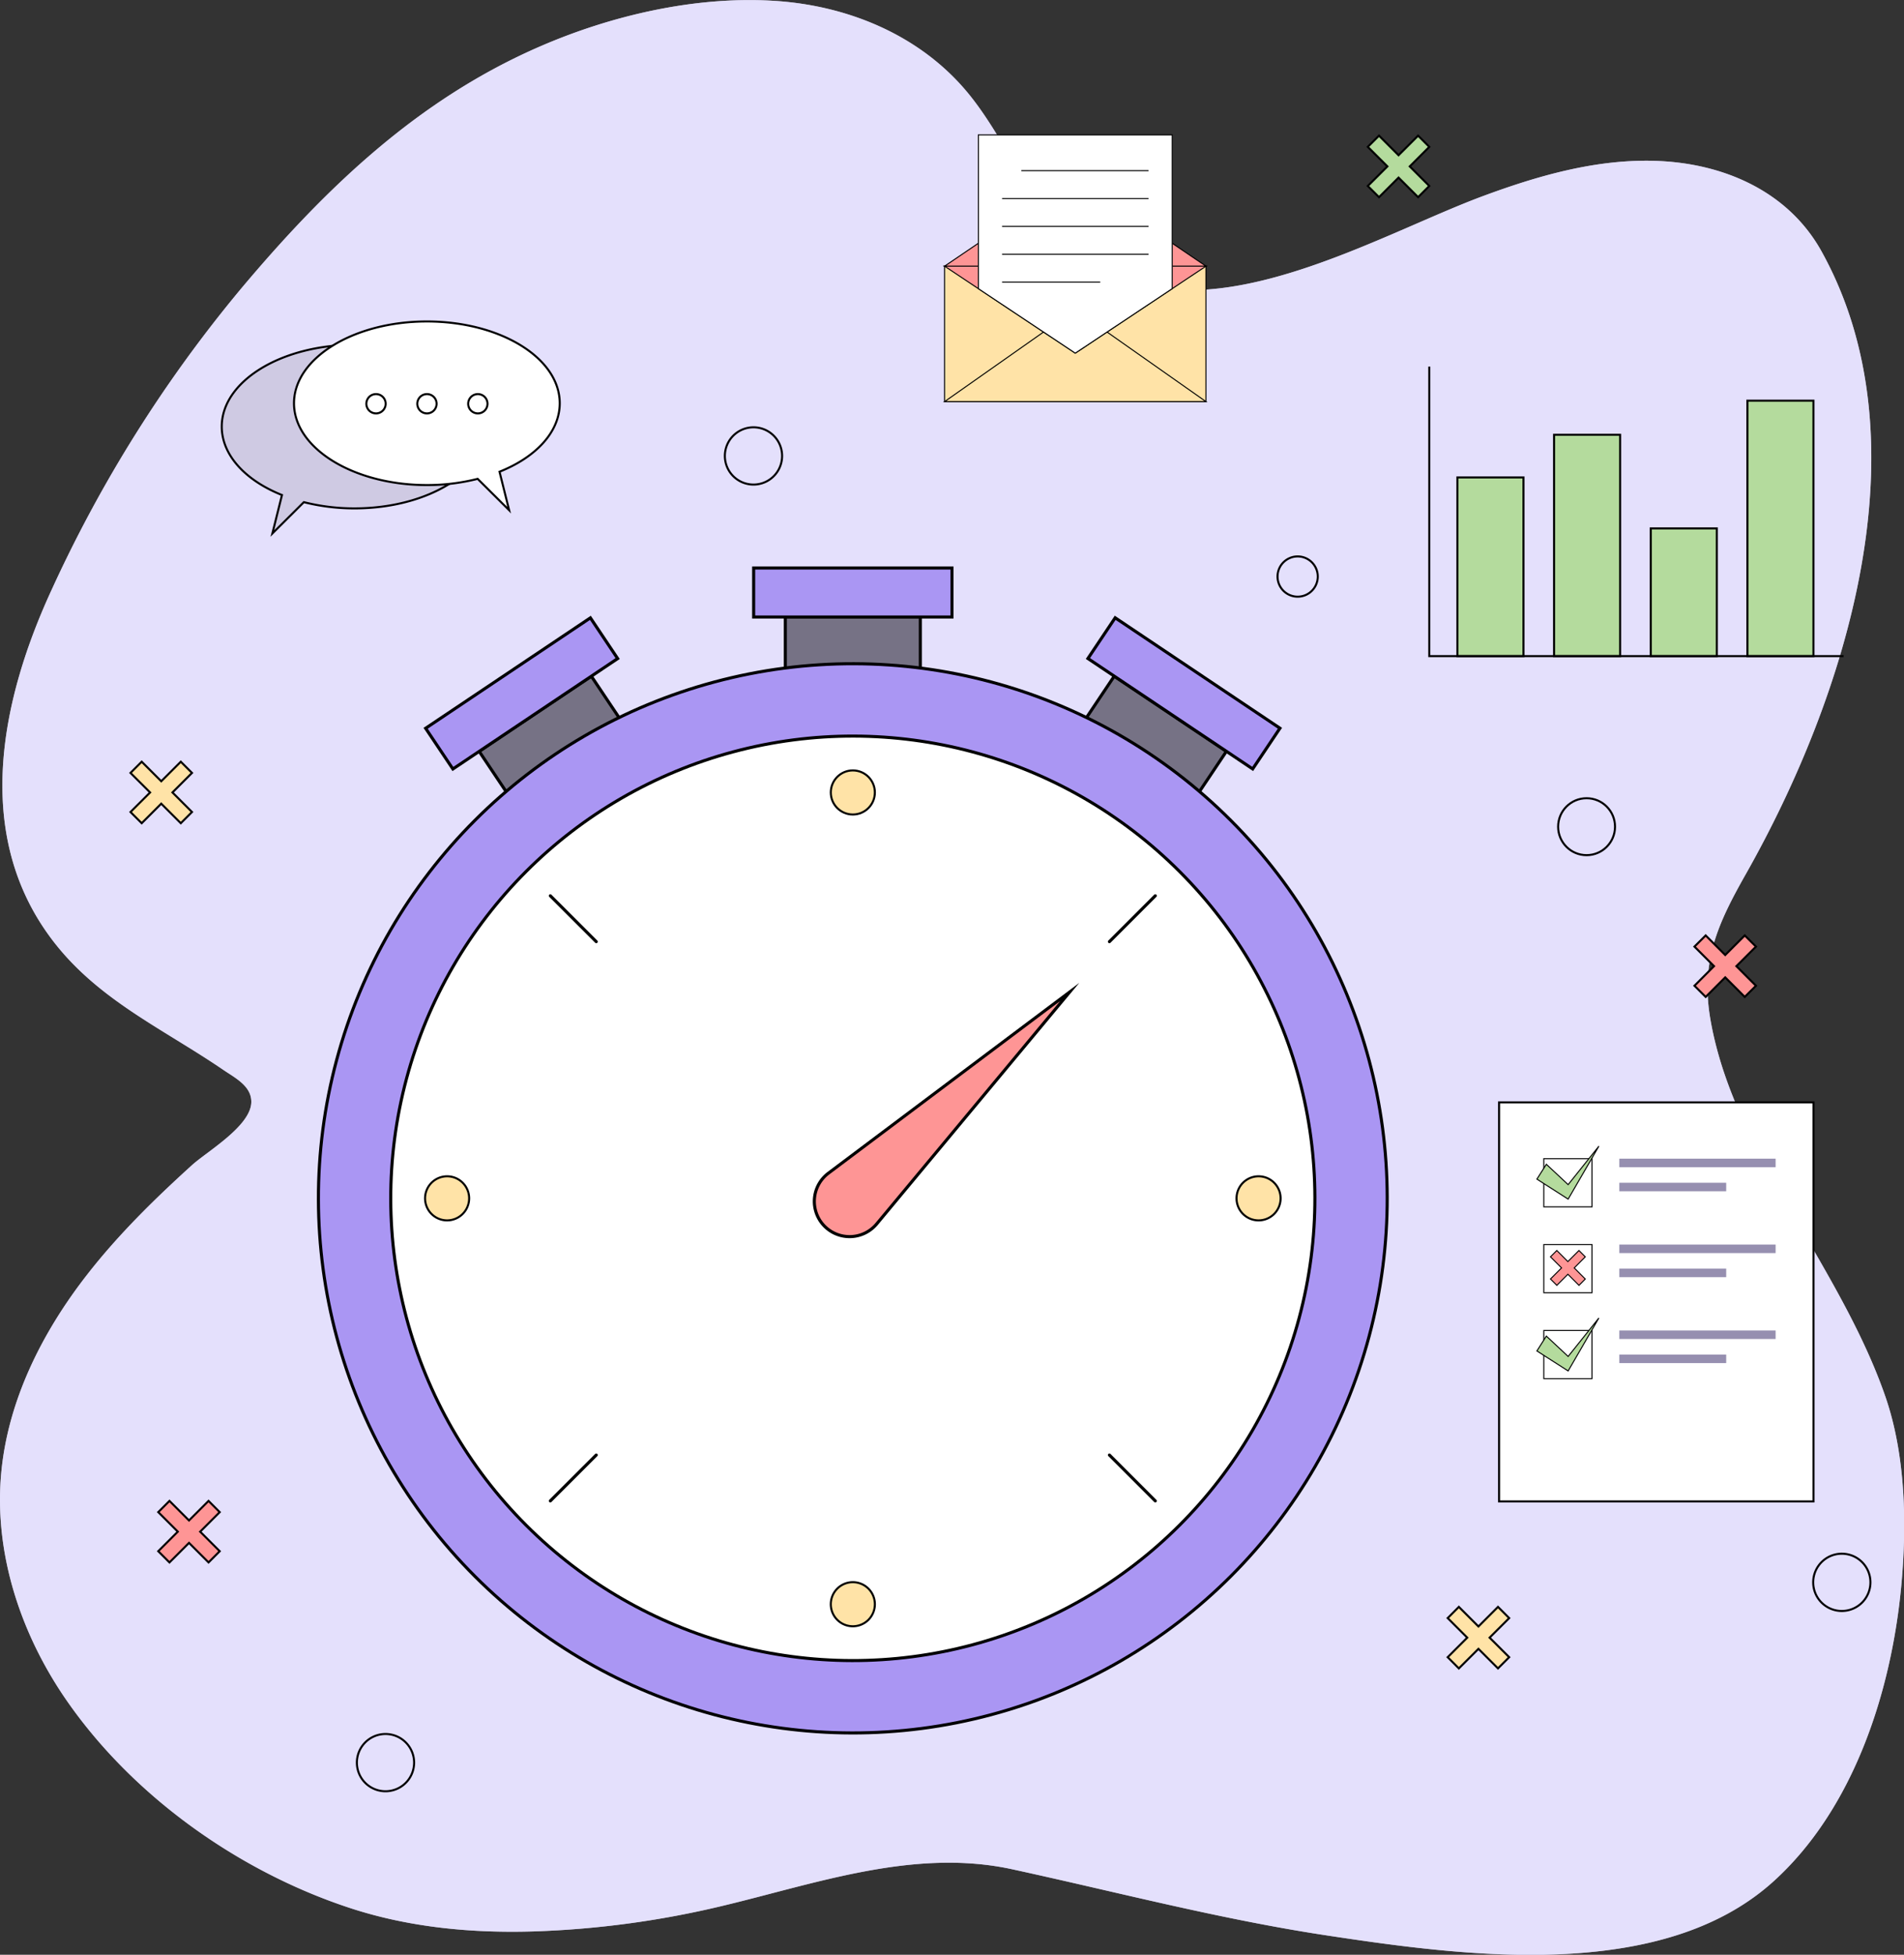 <svg xmlns="http://www.w3.org/2000/svg" viewBox="0 0 465.71 477.94"><rect x="0" y="0" width="465.71" height="477.94" fill="#333333" stroke="none"/><defs><style>.cls-1,.cls-2{fill:#e5e0fc;}.cls-2{opacity:0.7;}.cls-3{fill:#767285;}.cls-10,.cls-11,.cls-13,.cls-14,.cls-15,.cls-16,.cls-17,.cls-18,.cls-19,.cls-3,.cls-4,.cls-5,.cls-6,.cls-7,.cls-8,.cls-9{stroke:#000;stroke-miterlimit:10;}.cls-3,.cls-4,.cls-5,.cls-7,.cls-8{stroke-width:0.75px;}.cls-4{fill:#aa96f3;}.cls-10,.cls-5,.cls-9{fill:#fff;}.cls-15,.cls-6{fill:#ffe3a7;}.cls-13,.cls-14,.cls-18,.cls-19,.cls-6,.cls-9{stroke-width:0.5px;}.cls-14,.cls-17,.cls-7{fill:none;}.cls-7{stroke-linecap:round;}.cls-16,.cls-19,.cls-8{fill:#fe9595;}.cls-10,.cls-11,.cls-15,.cls-16,.cls-17{stroke-width:0.25px;}.cls-11,.cls-13{fill:#b4db9d;}.cls-12{fill:#968fb0;}.cls-18{fill:#cfcae3;}</style></defs><title>4904576</title><g id="OBJECTS"><path class="cls-1" d="M150.4,22.29C120.48,35.21,97.83,56.86,76.9,81.8a328.13,328.13,0,0,0-46.16,73.4c-12.21,26.43-19.09,58.57-1.07,84,11.16,15.79,27.7,22.94,43.09,33.45,2.84,1.93,6.82,3.92,6.8,7.78,0,5.87-10.8,12.12-14.5,15.47-9.11,8.26-17.94,16.9-25.52,26.61-11.12,14.21-19.59,31-21.18,49C16.64,391.13,23.3,410.89,34.53,427c16.35,23.47,42.24,41.75,69.33,50.6,14.48,4.73,29.84,6.14,45,5.66a229,229,0,0,0,45.66-6.17c23.12-5.5,47.23-14.26,71.24-9,25.74,5.6,50.87,12.23,77,16.18,33.51,5.07,81.58,11.53,109-13.13,19.67-17.71,28.86-46.31,31.33-71.92,1.45-15.19,1.17-32.28-3.89-46.85-6.86-19.73-19.36-37.9-29.19-56.22-6.08-11.32-11.44-23.35-13.6-36.09-2.37-14.06,1.85-23.21,8.7-35.31,24.47-43.24,44.48-105.51,18.5-152.29-8.17-14.69-24-21.54-40.5-22.09-14.5-.49-28.77,3.59-42.38,8.64-25.57,9.5-66,33.72-93,17.54-15.58-9.33-21.53-28.7-32.49-42.29-11.79-14.62-29.95-22.06-48.44-23.06C187.84,10.14,167.7,14.82,150.4,22.29Z" transform="translate(-18.09 -11.03)"/><path class="cls-2" d="M150.4,22.29C120.48,35.21,97.83,56.86,76.9,81.8a328.13,328.13,0,0,0-46.16,73.4c-12.21,26.43-19.09,58.57-1.07,84,11.16,15.79,27.7,22.94,43.09,33.45,2.84,1.93,6.82,3.92,6.8,7.78,0,5.87-10.8,12.12-14.5,15.47-9.11,8.26-17.94,16.9-25.52,26.61-11.12,14.21-19.59,31-21.18,49C16.64,391.13,23.3,410.89,34.53,427c16.35,23.47,42.24,41.75,69.33,50.6,14.48,4.73,29.84,6.14,45,5.66a229,229,0,0,0,45.66-6.17c23.12-5.5,47.23-14.26,71.24-9,25.74,5.6,50.87,12.23,77,16.18,33.51,5.07,81.58,11.53,109-13.13,19.67-17.71,28.86-46.31,31.33-71.92,1.45-15.19,1.17-32.28-3.89-46.85-6.86-19.73-19.36-37.9-29.19-56.22-6.08-11.32-11.44-23.35-13.6-36.09-2.37-14.06,1.85-23.21,8.7-35.31,24.47-43.24,44.48-105.51,18.5-152.29-8.17-14.69-24-21.54-40.5-22.09-14.5-.49-28.77,3.59-42.38,8.64-25.57,9.5-66,33.72-93,17.54-15.58-9.33-21.53-28.7-32.49-42.29-11.79-14.62-29.95-22.06-48.44-23.06C187.84,10.14,167.7,14.82,150.4,22.29Z" transform="translate(-18.09 -11.03)"/><rect class="cls-3" x="192.09" y="150.86" width="33.02" height="39.53"/><rect class="cls-4" x="184.34" y="138.88" width="48.51" height="11.98"/><rect class="cls-3" x="276.85" y="182.2" width="33.02" height="39.53" transform="translate(143.94 -140.13) rotate(33.82)"/><rect class="cls-4" x="283.43" y="174.57" width="48.51" height="11.98" transform="translate(134.46 -151.73) rotate(33.82)"/><rect class="cls-3" x="143.52" y="182.2" width="33.02" height="39.53" transform="translate(387.28 269.66) rotate(146.18)"/><rect class="cls-4" x="121.44" y="174.57" width="48.51" height="11.98" transform="translate(349.13 238.46) rotate(146.18)"/><circle class="cls-4" cx="226.69" cy="304.03" r="130.71" transform="translate(-166.68 238.31) rotate(-45)"/><circle class="cls-5" cx="226.69" cy="304.03" r="113.02" transform="translate(-166.68 238.31) rotate(-45)"/><circle class="cls-6" cx="208.6" cy="193.76" r="5.39"/><path class="cls-6" d="M232.08,403.27a5.39,5.39,0,1,1-5.39-5.39A5.39,5.39,0,0,1,232.08,403.27Z" transform="translate(-18.09 -11.03)"/><path class="cls-6" d="M325.93,309.42a5.39,5.39,0,1,1,5.39-5.39A5.39,5.39,0,0,1,325.93,309.42Z" transform="translate(-18.09 -11.03)"/><path class="cls-6" d="M127.45,309.42a5.39,5.39,0,1,1,5.39-5.39A5.4,5.4,0,0,1,127.45,309.42Z" transform="translate(-18.09 -11.03)"/><line class="cls-7" x1="282.58" y1="219.02" x2="271.36" y2="230.24"/><line class="cls-7" x1="145.84" y1="355.76" x2="134.61" y2="366.98"/><line class="cls-7" x1="134.61" y1="219.02" x2="145.84" y2="230.24"/><line class="cls-7" x1="271.36" y1="355.76" x2="282.58" y2="366.98"/><path class="cls-8" d="M220.74,297.86l59-44.29-47.21,56.71a8.63,8.63,0,0,1-12.89.43h0A8.63,8.63,0,0,1,220.74,297.86Z" transform="translate(-18.09 -11.03)"/><rect class="cls-9" x="366.66" y="269.54" width="76.91" height="97.57"/><rect class="cls-10" x="377.61" y="283.3" width="11.78" height="11.78"/><polygon class="cls-11" points="378.23 284.67 383.56 289.65 391.08 280.24 383.56 293.19 375.92 288.3 378.23 284.67"/><rect class="cls-12" x="396.08" y="283.3" width="38.23" height="2.08"/><rect class="cls-12" x="396.08" y="289.19" width="26.14" height="2.08"/><rect class="cls-10" x="377.61" y="304.3" width="11.78" height="11.78"/><rect class="cls-12" x="396.08" y="304.3" width="38.23" height="2.08"/><rect class="cls-12" x="396.08" y="310.19" width="26.14" height="2.08"/><rect class="cls-10" x="377.61" y="325.31" width="11.78" height="11.78"/><polygon class="cls-11" points="378.23 326.68 383.56 331.66 391.08 322.25 383.56 335.2 375.92 330.31 378.23 326.68"/><rect class="cls-12" x="396.08" y="325.31" width="38.23" height="2.08"/><rect class="cls-12" x="396.08" y="331.2" width="26.14" height="2.08"/><rect class="cls-13" x="356.48" y="116.74" width="16.15" height="43.68"/><rect class="cls-13" x="380.12" y="106.31" width="16.15" height="54.11"/><rect class="cls-13" x="403.77" y="129.2" width="16.15" height="31.22"/><rect class="cls-13" x="427.41" y="97.97" width="16.15" height="62.45"/><polyline class="cls-14" points="349.6 89.64 349.6 160.42 450.92 160.42"/><rect class="cls-15" x="231.04" y="65.08" width="63.93" height="33.12"/><polygon class="cls-15" points="231.04 98.2 263.01 75.72 294.98 98.2 231.04 98.2"/><polygon class="cls-16" points="231.04 65.08 263.01 86.35 294.98 65.08 231.04 65.08"/><polygon class="cls-16" points="231.04 65.08 263.01 43.4 294.98 65.08 231.04 65.08"/><polygon class="cls-10" points="263.01 32.98 239.31 32.98 239.31 70.58 263.01 86.35 286.72 70.58 286.72 32.98 263.01 32.98"/><line class="cls-17" x1="249.82" y1="41.73" x2="280.93" y2="41.73"/><line class="cls-17" x1="245.1" y1="48.54" x2="280.93" y2="48.54"/><line class="cls-17" x1="245.1" y1="55.35" x2="280.93" y2="55.35"/><line class="cls-17" x1="245.1" y1="62.17" x2="280.93" y2="62.17"/><line class="cls-17" x1="245.1" y1="68.98" x2="269.11" y2="68.98"/><path class="cls-18" d="M72.33,115.33c0-11.07,14.55-20,32.5-20s32.5,9,32.5,20-14.55,20-32.5,20a50.25,50.25,0,0,1-12.42-1.52l-7.7,7.66,2.35-9.4C78.19,128.53,72.33,122.35,72.33,115.33Z" transform="translate(-18.09 -11.03)"/><path class="cls-9" d="M155,109.63c0-11.08-14.55-20-32.5-20s-32.5,9-32.5,20,14.55,20,32.5,20a50.25,50.25,0,0,0,12.42-1.52l7.7,7.66-2.35-9.4C149.16,122.83,155,116.65,155,109.63Z" transform="translate(-18.09 -11.03)"/><path class="cls-9" d="M112.42,109.75a2.36,2.36,0,1,1-2.36-2.36A2.36,2.36,0,0,1,112.42,109.75Z" transform="translate(-18.09 -11.03)"/><path class="cls-9" d="M124.88,109.75a2.36,2.36,0,1,1-2.36-2.36A2.36,2.36,0,0,1,124.88,109.75Z" transform="translate(-18.09 -11.03)"/><path class="cls-9" d="M137.33,109.75a2.36,2.36,0,1,1-2.36-2.36A2.36,2.36,0,0,1,137.33,109.75Z" transform="translate(-18.09 -11.03)"/><circle class="cls-14" cx="388.07" cy="202.13" r="6.96"/><path class="cls-14" d="M475.59,397.87a7,7,0,1,1-7-6.95A7,7,0,0,1,475.59,397.87Z" transform="translate(-18.09 -11.03)"/><path class="cls-14" d="M119.38,442a7,7,0,1,1-7-7A7,7,0,0,1,119.38,442Z" transform="translate(-18.09 -11.03)"/><path class="cls-14" d="M209.39,122.51a7,7,0,1,1-7-7A7,7,0,0,1,209.39,122.51Z" transform="translate(-18.09 -11.03)"/><path class="cls-14" d="M340.41,152a4.92,4.92,0,1,1-4.92-4.92A4.92,4.92,0,0,1,340.41,152Z" transform="translate(-18.09 -11.03)"/><polygon class="cls-19" points="426.76 228.72 421.98 233.5 417.2 228.72 414.46 231.45 419.24 236.23 414.46 241.02 417.2 243.75 421.98 238.97 426.76 243.75 429.5 241.02 424.71 236.23 429.5 231.45 426.76 228.72"/><polygon class="cls-6" points="366.4 392.89 361.62 397.68 356.83 392.89 354.1 395.63 358.88 400.41 354.1 405.19 356.83 407.93 361.62 403.15 366.4 407.93 369.14 405.19 364.35 400.41 369.14 395.63 366.4 392.89"/><polygon class="cls-13" points="346.86 33.17 342.08 37.95 337.3 33.17 334.56 35.91 339.35 40.69 334.56 45.47 337.3 48.21 342.08 43.43 346.86 48.21 349.6 45.47 344.82 40.69 349.6 35.91 346.86 33.17"/><polygon class="cls-6" points="44.22 186.24 39.44 191.02 34.66 186.24 31.92 188.98 36.71 193.76 31.92 198.54 34.66 201.28 39.44 196.5 44.22 201.28 46.96 198.54 42.18 193.76 46.96 188.98 44.22 186.24"/><polygon class="cls-16" points="386.21 305.75 383.5 308.46 380.79 305.75 379.24 307.3 381.95 310.01 379.24 312.72 380.79 314.27 383.5 311.56 386.21 314.27 387.75 312.72 385.05 310.01 387.75 307.3 386.21 305.75"/><polygon class="cls-19" points="51.01 366.98 46.23 371.76 41.45 366.98 38.71 369.72 43.49 374.5 38.71 379.28 41.45 382.02 46.23 377.24 51.01 382.02 53.74 379.28 48.96 374.5 53.74 369.72 51.01 366.98"/></g></svg>